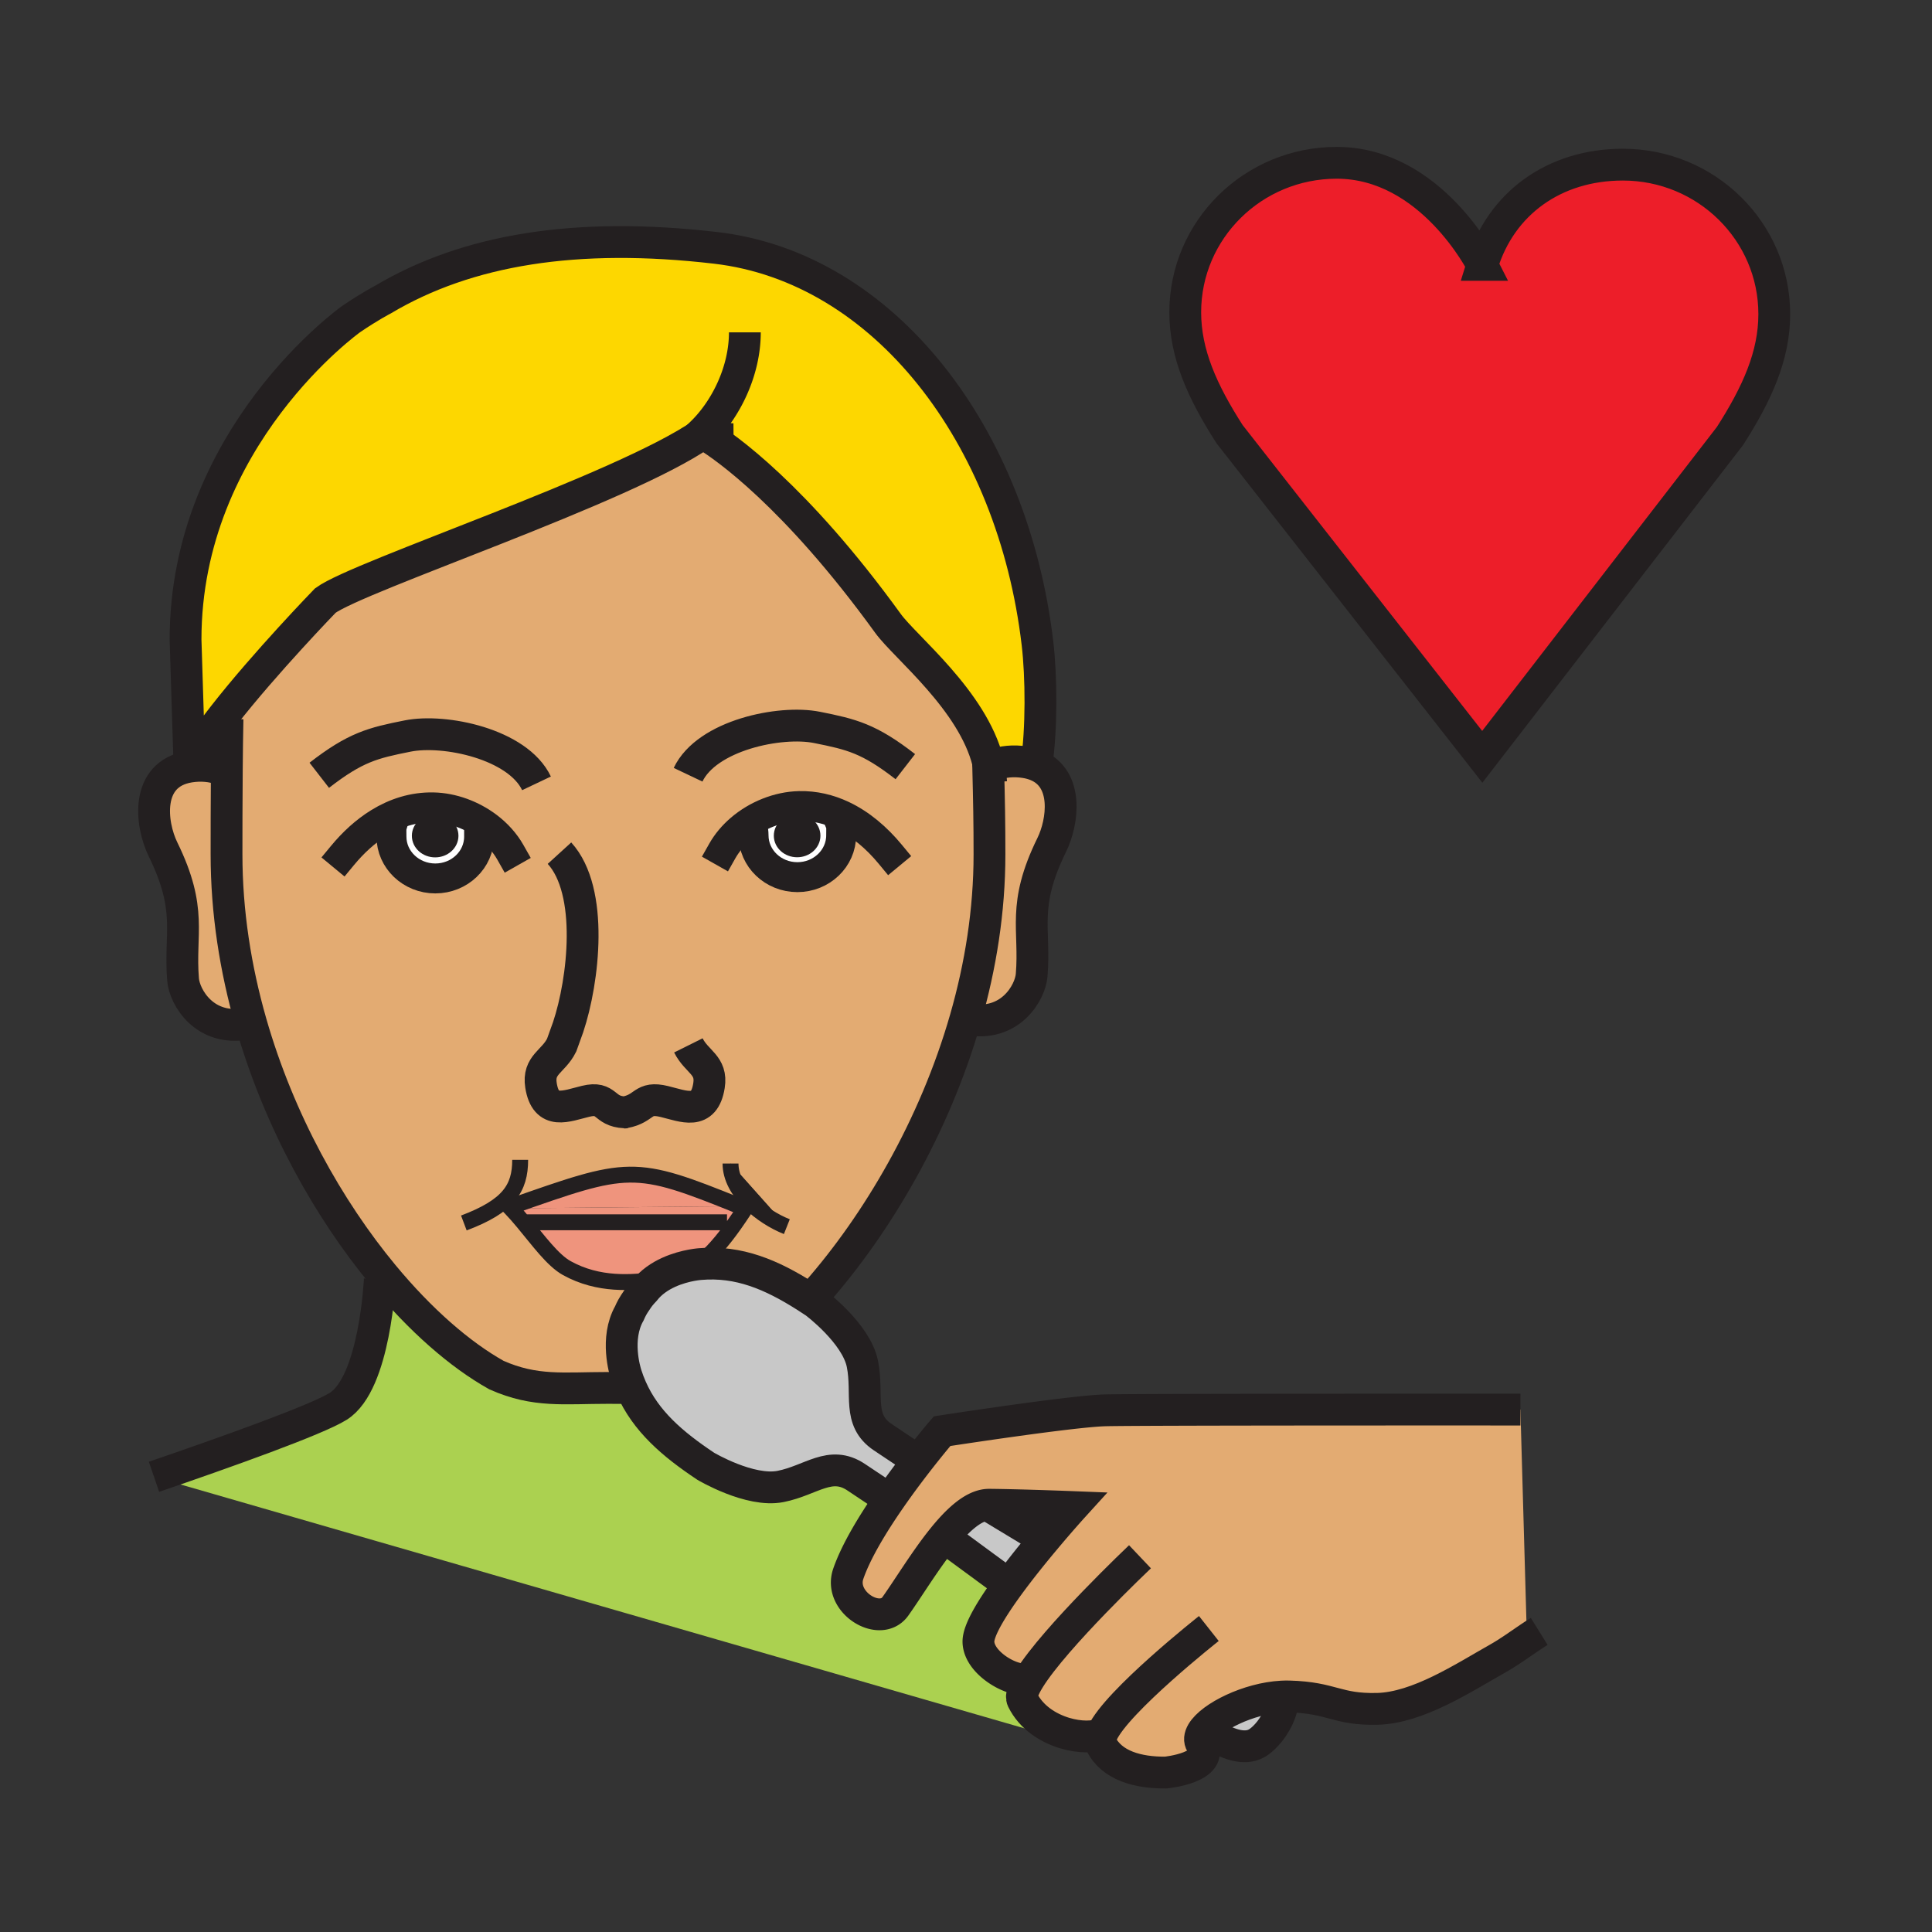 <?xml version="1.0"?><svg xmlns="http://www.w3.org/2000/svg" width="850.394" height="850.394" viewBox="0 0 850.394 850.394" overflow="visible"><rect x="0" y="0" width="850.394" height="850.394" fill="#333333" stroke="none"/><path d="M780.97 138.27c0 18.17-7.46 34.87-19.52 53.68L652.44 333.12 541.23 191.13c-12.07-18.81-19.53-35.51-19.53-53.68 0-36.34 29.85-65.79 66.67-65.79 41.55 0 64.07 44.92 64.07 44.92 8.25-27.09 31.739-44.11 61.869-44.11 36.811 0 66.661 29.46 66.661 65.8z" fill="#ed1e29"></path><path d="M485.1 763.06h-.01c-3.45 1.69-9.83 1.74-16.37-.199-7.33-2.19-14.84-6.891-18.64-14.641-.86-1.77.36-5.04 2.92-9.18l-.57-.35c-5.08 2.479-21.439-5.95-21.76-15.921-.17-5.05 5.88-14.939 13.42-25.239 5.05-6.9 10.771-13.98 15.73-19.9 6.93-8.29 12.37-14.28 12.37-14.28s-22.69-.89-36.73-1.02c-.3 0-.6.01-.91.03-6.55.52-13.57 7.21-20.29 15.699-7.45 9.421-14.51 21.061-20.15 29-6.69 9.41-25.06-1.72-20.74-14.3 3.44-9.99 10.89-22.22 18.54-33.229 4.12-5.94 8.29-11.511 11.92-16.19 6.22-8.01 10.84-13.39 10.84-13.39s56.53-8.75 71.7-9.17c15.16-.42 182.86-.33 182.86-.33L672 718l1 3.02c-4.48 3.04-8.94 6.28-13.7 8.961-15.189 8.56-35.18 21.789-53.13 22.199-17.979.391-19.61-4.949-38.729-5.46a40.524 40.524 0 0 0-3.28.05c-14.601.79-31 8.91-35.04 15.75-1.061 1.82-1.271 3.54-.34 5.021 6.58 10.51-15.66 12.67-15.66 12.67-12.19.11-23.83-3.03-28.53-12.61-.551-1.121-.321-2.671.509-4.541z" fill="#e3ab72" class="aac-skin-fill"></path><path d="M564.16 746.77l.18 3.671s-.29 3.979-3.97 9.529c-3.73 5.59-7.33 7.41-7.33 7.41-5.48 3.01-12.83.38-21.05-4.72l-2.87-.141c4.04-6.839 20.44-14.959 35.04-15.749z" fill="#c8c8c8"></path><path d="M468.72 762.86l-.81 2.8L67.78 650.03c31.66-10.84 71.59-25.07 81.08-31.011 16.29-10.18 18.32-55.979 18.32-55.979l1.5-1.74c16.31 19.69 33.66 34.9 49.85 43.97 17.1 7.58 29.59 5.641 49.09 5.641 3.59 0 6.97.03 10.2.05 6.41 14.59 18.14 24.64 32.8 34.42 0 0 19.47 11.59 32.98 8.9 13.52-2.69 21.85-11.67 33.22-4.09 3.27 2.189 7.26 4.85 11.27 7.52l3.82 1.82c-7.65 11.01-15.1 23.239-18.54 33.229-4.32 12.58 14.05 23.71 20.74 14.3 5.64-7.939 12.7-19.579 20.15-29l3.9.41c6.5 4.78 15.51 11.4 25.28 18.58l.649.48c-7.54 10.3-13.59 20.189-13.42 25.239.32 9.971 16.68 18.4 21.76 15.921l.57.35c-2.56 4.14-3.78 7.41-2.92 9.18 3.801 7.75 11.311 12.45 18.641 14.64z" fill="#abd150"></path><path d="M456.18 336.85c14.33 5.82 11.681 25 6.761 35.04-13.2 26.9-7.15 36.8-8.841 57.32-.64 7.81-9.529 22.96-28.12 19.42l-1-.28c6.64-23.12 10.55-47.479 10.55-72.25 0-13.66-.17-23.23-.58-39.37h.24l1.909-.01c4.24-1.51 8.99-2.04 14.17-1.21 1.821.29 3.451.75 4.911 1.34z" fill="#e3ab72" class="aac-skin-fill"></path><path d="M309.19 190.9c-34.55 24.11-151.16 62.56-165.98 73.43 0 0-26.46 27.28-44.79 50.75-6.59 8.44-12.12 16.38-15.01 22.38l-1.74-55.95c0-89.24 72.85-141.04 72.85-141.04 8.42-5.73 14.05-8.61 14.05-8.61 37.16-22.1 85.21-29.89 146.49-22.75 74 8.63 130.79 82.33 141.6 174.07 1.729 14.56 1.899 37.89-.48 53.67-1.46-.59-3.09-1.05-4.91-1.34-5.18-.83-9.93-.3-14.17 1.21l-1.909.01c-.08-.41-.181-.82-.28-1.22-6.8-27.32-36.45-50.61-44.05-61.11-41.03-56.66-72.08-77.93-79.66-82.6-1.18-.73-1.79-1.06-1.79-1.06-.071.05-.141.1-.221.16z" fill="#fdd700" class="aac-hair-fill"></path><path d="M434.55 662.36c6.99 4.229 15.86 9.6 25.271 15.27-4.96 5.92-10.681 13-15.73 19.9l-.649-.48c-9.771-7.18-18.78-13.8-25.28-18.58l-3.9-.41c6.718-8.49 13.738-15.18 20.288-15.7z" fill="#c8c8c8"></path><path d="M214.61 363.91c-6.85-5.16-15.44-8.34-23.84-8.53-8.77-.19-16.79 2.43-23.91 6.81l5.61 1.49c-.27 1.19-.16 2.43-.16 4.57 0 10.17 8.65 18.41 19.29 18.41 10.65 0 19.28-8.24 19.28-18.41l3.73-4.34zm115.21 165.17c4.85 4.86 11.07 8.689 16.52 10.85l-24.79-27.79c0 6.24 3.46 12.11 8.27 16.94zm40.89-170.17c-5.81-2.72-12.14-4.26-18.91-4.11-9.24.21-18.71 4.04-25.84 10.15l5.5.04c.03.6.23 1.24.23 2.69 0 10.16 8.63 18.41 19.29 18.41 10.63 0 19.27-8.25 19.27-18.41 0-2.78.2-4.06-.49-5.68l.95-3.09zm-95.7 130.7c-.23.04-.47.08-.72.12l1.63-.101c-.32.001-.62-.009-.91-.019zM230.31 538c6.66 7.99 12.98 16.75 19.2 20.18 14.04 7.771 28.62 6.48 39.2 5.09-1.81 1.311-3.51 2.881-4.97 4.74 0 0-1.86 1.91-3.02 3.641l-1.53 2.29c-1.16 1.739-2.21 4.199-2.21 4.199-6.23 11.08-1.93 25.261-1.37 26.98.64 2.03 1.38 3.97 2.21 5.84-3.23-.02-6.61-.05-10.2-.05-19.5 0-31.99 1.939-49.09-5.641-16.19-9.069-33.54-24.279-49.85-43.97-24.07-29.069-45.86-67.91-58.25-111.2-6.76-23.63-10.72-48.58-10.72-74 0-8.42.01-23.17.13-37.41.07-7.98.16-15.8.31-22.26l-1.73-1.35c18.33-23.47 44.79-50.75 44.79-50.75 14.82-10.87 131.43-49.32 165.98-73.43.38.33 1.1.63 2.01.9 7.58 4.67 38.63 25.94 79.66 82.6 7.6 10.5 37.25 33.79 44.05 61.11.02.41.03.82.04 1.22.41 16.14.58 25.71.58 39.37 0 24.77-3.91 49.13-10.55 72.25-13.7 47.811-39.01 90.36-65.36 120.4l-5.08 1.81c-14.98-9.5-29.33-15.63-46.4-14.159-.14.01-.36.029-.64.06 5.58-4.33 10.75-10.52 15.54-17.24 1.68-2.359 3.31-4.79 4.9-7.22l-2.4-1.1c-46.88-18.96-48.51-18.141-101.22.39-.56.2-1.13.4-1.71.6l2.28-.02c1.83 1.91 3.64 3.99 5.42 6.13z" fill="#e3ab72" class="aac-skin-fill"></path><path d="M277.82 610.96c-.83-1.87-1.57-3.81-2.21-5.84-.56-1.72-4.86-15.9 1.37-26.98 0 0 1.05-2.46 2.21-4.199l1.53-2.29c1.16-1.73 3.02-3.641 3.02-3.641 1.46-1.859 3.16-3.43 4.97-4.74 1.94-.25 3.75-.51 5.39-.72 4.71-.59 9.17-2.81 13.4-6.09.28-.03.5-.05.64-.06 17.07-1.471 31.42 4.659 46.4 14.159 1.4.891 2.8 1.801 4.21 2.74 0 0 18.16 13.54 20.86 27.061 2.69 13.52-2.4 24.67 8.95 32.239 3.6 2.4 8.04 5.36 12.42 8.29l2.85 2.45c-3.63 4.68-7.8 10.25-11.92 16.19l-3.82-1.82c-4.01-2.67-8-5.33-11.27-7.52-11.37-7.58-19.7 1.399-33.22 4.09-13.51 2.689-32.98-8.9-32.98-8.9-14.66-9.779-26.39-19.829-32.8-34.419z" fill="#c8c8c8"></path><path d="M370.71 358.91l-.95 3.09c.69 1.62.49 2.9.49 5.68 0 10.16-8.64 18.41-19.27 18.41-10.66 0-19.29-8.25-19.29-18.41 0-1.45-.2-2.09-.23-2.69l-5.5-.04c7.13-6.11 16.6-9.94 25.84-10.15 6.77-.15 13.1 1.39 18.91 4.11zm-12.88 8.93c0-3.43-3.12-6.21-6.96-6.21-3.85 0-6.97 2.78-6.97 6.21s3.12 6.2 6.97 6.2c3.84 0 6.96-2.77 6.96-6.2z" fill="#fff"></path><path d="M350.87 361.63c3.84 0 6.96 2.78 6.96 6.21s-3.12 6.2-6.96 6.2c-3.85 0-6.97-2.77-6.97-6.2s3.12-6.21 6.97-6.21zM321.55 512.14l24.79 27.79c-5.45-2.16-11.67-5.989-16.52-10.85-4.81-4.83-8.27-10.7-8.27-16.94z" fill="#231f20"></path><path d="M325.54 530.9l2.4 1.1c-1.59 2.43-3.22 4.86-4.9 7.22L320 538h-89.69c-1.78-2.14-3.59-4.22-5.42-6.13l100.65-.97z" fill="#ef947d"></path><path d="M325.54 530.9l-100.65.97c-.19-.2-.38-.39-.57-.58 52.71-18.53 54.34-19.35 101.22-.39zM320 538l3.04 1.22c-4.79 6.721-9.96 12.91-15.54 17.24-2.72.29-11.62 1.6-18.79 6.81-10.58 1.391-25.16 2.681-39.2-5.09-6.22-3.43-12.54-12.189-19.2-20.18H320z" fill="#ef947d"></path><path d="M288.71 563.27c7.17-5.21 16.07-6.52 18.79-6.81-4.23 3.28-8.69 5.5-13.4 6.09-1.64.21-3.45.47-5.39.72zM224.89 531.87l-2.28.02c.58-.199 1.15-.399 1.71-.6.19.19.38.38.57.58z" fill="#231f20"></path><path d="M172.47 363.68l-5.61-1.49c7.12-4.38 15.14-7 23.91-6.81 8.4.19 16.99 3.37 23.84 8.53l-3.73 4.34c0 10.17-8.63 18.41-19.28 18.41-10.64 0-19.29-8.24-19.29-18.41 0-2.14-.11-3.38.16-4.57zm26.03 4.2c0-3.43-3.12-6.2-6.96-6.2-3.85 0-6.96 2.77-6.96 6.2s3.11 6.21 6.96 6.21c3.84 0 6.96-2.78 6.96-6.21z" fill="#fff"></path><path d="M191.54 361.68c3.84 0 6.96 2.77 6.96 6.2s-3.12 6.21-6.96 6.21c-3.85 0-6.96-2.78-6.96-6.21s3.11-6.2 6.96-6.2z" fill="#231f20"></path><path d="M110.43 450.1l-1.73.49c-18.58 3.54-27.48-11.609-28.12-19.42-1.68-20.52 4.35-30.42-8.83-57.33-5.42-11.05-8.08-33.21 11.66-36.38 5.17-.82 9.93-.3 14.18 1.21l2.25.02c-.12 14.24-.13 28.99-.13 37.41 0 25.42 3.96 50.37 10.72 74z" fill="#e3ab72" class="aac-skin-fill"></path><g fill="none" stroke="#231f20"><path d="M150.77 376.53c4.64-5.61 10.03-10.61 16.09-14.34 7.12-4.38 15.14-7 23.91-6.81 8.4.19 16.99 3.37 23.84 8.53 4.11 3.1 7.59 6.92 10.03 11.23" stroke-width="13.172" stroke-linecap="square" stroke-miterlimit="10"></path><path d="M210.88 368.25c0 10.17-8.63 18.41-19.28 18.41-10.64 0-19.29-8.24-19.29-18.41 0-2.14-.11-3.38.16-4.57.05-.22.11-.44.18-.66M391.8 375.95c-5.87-7.1-12.97-13.23-21.09-17.04-5.81-2.72-12.14-4.26-18.91-4.11-9.24.21-18.71 4.04-25.84 10.15-3.24 2.78-6 6.03-8.03 9.62" stroke-width="13.172" stroke-linecap="square" stroke-miterlimit="10"></path><path d="M331.46 364.99c.03.6.23 1.24.23 2.69 0 10.16 8.63 18.41 19.29 18.41 10.63 0 19.27-8.25 19.27-18.41 0-2.78.2-4.06-.49-5.68" stroke-width="13.172" stroke-linecap="square" stroke-miterlimit="10"></path><path d="M97.59 338.67c-4.25-1.51-9.01-2.03-14.18-1.21-19.74 3.17-17.08 25.33-11.66 36.38 13.18 26.91 7.15 36.81 8.83 57.33.64 7.811 9.54 22.96 28.12 19.42M437.1 336.72c4.24-1.51 8.99-2.04 14.17-1.21 1.82.29 3.45.75 4.91 1.34 14.33 5.82 11.681 25 6.761 35.04-13.2 26.9-7.15 36.8-8.841 57.32-.64 7.81-9.529 22.96-28.12 19.42" stroke-width="14"></path><path d="M278.03 610.96h-.21c-3.23-.02-6.61-.05-10.2-.05-19.5 0-31.99 1.939-49.09-5.641-16.19-9.069-33.54-24.279-49.85-43.97-24.07-29.069-45.86-67.91-58.25-111.2-6.76-23.63-10.72-48.58-10.72-74 0-8.42.01-23.17.13-37.41.07-7.98.16-15.8.31-22.26M434.86 333.41c.02.71.04 1.41.05 2.1.02.41.03.82.04 1.22.41 16.14.58 25.71.58 39.37 0 24.77-3.91 49.13-10.55 72.25-13.7 47.811-39.01 90.36-65.36 120.4M275.01 489.61c9.2-1.7 7.55-7.15 17.41-4.761 8.51 2.061 17.54 6.301 19.65-7 1.46-9.14-5.41-10.35-9.07-17.71M275.01 489.61c.29.01.59.02.91.02l-1.63.101c.25-.041.49-.081.72-.121zM246.26 375.53c15.26 16.74 10.64 56.07 3.82 76.55l-2.87 7.97c-3.66 7.351-10.54 8.55-9.08 17.7 2.12 13.29 11.14 9.05 19.64 7 9.82-2.38 7.6 4.46 17.24 4.86" stroke-width="14"></path><path d="M198.5 367.88c0 3.43-3.12 6.21-6.96 6.21-3.85 0-6.96-2.78-6.96-6.21s3.11-6.2 6.96-6.2c3.84 0 6.96 2.77 6.96 6.2zM357.83 367.84c0 3.43-3.12 6.2-6.96 6.2-3.85 0-6.97-2.77-6.97-6.2s3.12-6.21 6.97-6.21c3.84 0 6.96 2.78 6.96 6.21z" stroke-width="6.586"></path><path d="M236.15 344.8c-8.23-17.33-40.42-24.09-56.72-20.83-15.33 3.05-22.92 4.89-38.9 17.28M302.87 341.01c8.23-17.33 40.43-24.09 56.72-20.84 15.34 3.06 22.93 4.89 38.9 17.28" stroke-width="14"></path><path d="M456 338c.06-.38.12-.76.18-1.15 2.38-15.78 2.21-39.11.48-53.67-10.811-91.74-67.6-165.44-141.6-174.07-61.28-7.14-109.33.65-146.49 22.75 0 0-5.63 2.88-14.05 8.61 0 0-72.85 51.8-72.85 141.04l1.74 55.95c2.89-6 8.42-13.94 15.01-22.38 18.33-23.47 44.79-50.75 44.79-50.75 14.82-10.87 131.43-49.32 165.98-73.43.08-.06.15-.11.22-.16 0 0 .61.33 1.79 1.06 7.58 4.67 38.63 25.94 79.66 82.6 7.6 10.5 37.25 33.79 44.05 61.11.1.4.2.81.28 1.22.56 2.48.92 4.99 1.06 7.53" stroke-width="14"></path><path d="M322.88 193.31c-1.72.01-8.16-.49-11.68-1.51-.91-.27-1.63-.57-2.01-.9a.99.99 0 0 1-.29-.38c10.6-10.31 18.96-27.15 18.96-44.23M669.23 620.45s-167.7-.09-182.86.33c-15.17.42-71.7 9.17-71.7 9.17s-4.62 5.38-10.84 13.39c-3.63 4.68-7.8 10.25-11.92 16.19-7.65 11.01-15.1 23.239-18.54 33.229-4.32 12.58 14.05 23.71 20.74 14.3 5.64-7.939 12.7-19.579 20.15-29 6.72-8.489 13.74-15.18 20.29-15.699.311-.021.61-.03.91-.03 14.04.13 36.73 1.02 36.73 1.02s-5.44 5.99-12.37 14.28c-4.96 5.92-10.681 13-15.73 19.9-7.54 10.3-13.59 20.189-13.42 25.239.32 9.971 16.68 18.4 21.76 15.921" stroke-width="14"></path><path d="M501.78 685.23s-37.48 35.5-48.78 53.81c-2.56 4.14-3.78 7.41-2.92 9.18 3.8 7.75 11.31 12.45 18.64 14.641 6.54 1.939 12.92 1.89 16.37.199M532.09 716.81s-40.7 32.131-46.99 46.25c-.83 1.87-1.06 3.421-.51 4.54 4.7 9.58 16.34 12.721 28.53 12.61 0 0 22.24-2.16 15.66-12.67-.931-1.48-.721-3.2.34-5.021 4.04-6.84 20.439-14.96 35.04-15.75 1.109-.06 2.2-.079 3.28-.05 19.119.511 20.75 5.851 38.729 5.46 17.95-.41 37.94-13.64 53.13-22.199 4.76-2.681 9.22-5.921 13.7-8.961 1.5-1.01 2.99-2 4.5-2.939" stroke-width="14"></path><path d="M222.61 531.89c.58-.199 1.15-.399 1.71-.6 52.71-18.53 54.34-19.35 101.22-.39" stroke-width="7"></path><path d="M223.91 530.87c.14.14.28.28.41.42.19.19.38.38.57.58 1.83 1.91 3.64 3.99 5.42 6.13 6.66 7.99 12.98 16.75 19.2 20.18 14.04 7.771 28.62 6.48 39.2 5.09 1.94-.25 3.75-.51 5.39-.72 4.71-.59 9.17-2.81 13.4-6.09 5.58-4.33 10.75-10.52 15.54-17.24 1.68-2.359 3.31-4.79 4.9-7.22.63-.97 1.26-1.95 1.88-2.92M320 538h-90M204.17 538.31c19.74-7.439 24.79-15.27 24.79-27.79M346.34 539.93c-5.45-2.16-11.67-5.989-16.52-10.85-4.81-4.83-8.27-10.7-8.27-16.94" stroke-width="7"></path><path d="M460.19 677.85c-.12-.069-.25-.149-.37-.22-9.41-5.67-18.28-11.04-25.271-15.27-.26-.15-.52-.311-.77-.46M531.99 762.66c8.22 5.1 15.569 7.729 21.05 4.72 0 0 3.6-1.82 7.28-7.32.02-.029.04-.06.05-.09 3.68-5.55 3.97-9.529 3.97-9.529M418.16 678.47c6.5 4.78 15.51 11.4 25.28 18.58M400.98 640.89c-4.38-2.93-8.82-5.89-12.42-8.29-11.35-7.569-6.26-18.72-8.95-32.239-2.7-13.521-20.86-27.061-20.86-27.061-1.41-.939-2.81-1.85-4.21-2.74-14.98-9.5-29.33-15.63-46.4-14.159-.14.01-.36.029-.64.06-2.72.29-11.62 1.6-18.79 6.81-1.81 1.311-3.51 2.881-4.97 4.74 0 0-1.86 1.91-3.02 3.641l-1.53 2.29c-1.16 1.739-2.21 4.199-2.21 4.199-6.23 11.08-1.93 25.261-1.37 26.98.64 2.03 1.38 3.97 2.21 5.84 6.41 14.59 18.14 24.64 32.8 34.42 0 0 19.47 11.59 32.98 8.9 13.52-2.69 21.85-11.67 33.22-4.09 3.27 2.189 7.26 4.85 11.27 7.52M167.18 563.04s-2.03 45.8-18.32 55.979c-9.49 5.94-49.42 20.171-81.08 31.011M652.44 116.58c8.25-27.09 31.739-44.11 61.869-44.11 36.811 0 66.66 29.46 66.66 65.8 0 18.17-7.46 34.87-19.52 53.68L652.44 333.12 541.23 191.13c-12.07-18.81-19.53-35.51-19.53-53.68 0-36.34 29.85-65.79 66.67-65.79 41.55 0 64.07 44.92 64.07 44.92z" stroke-width="14"></path></g><path fill="none" d="M0 0h850.394v850.394H0z"></path></svg>